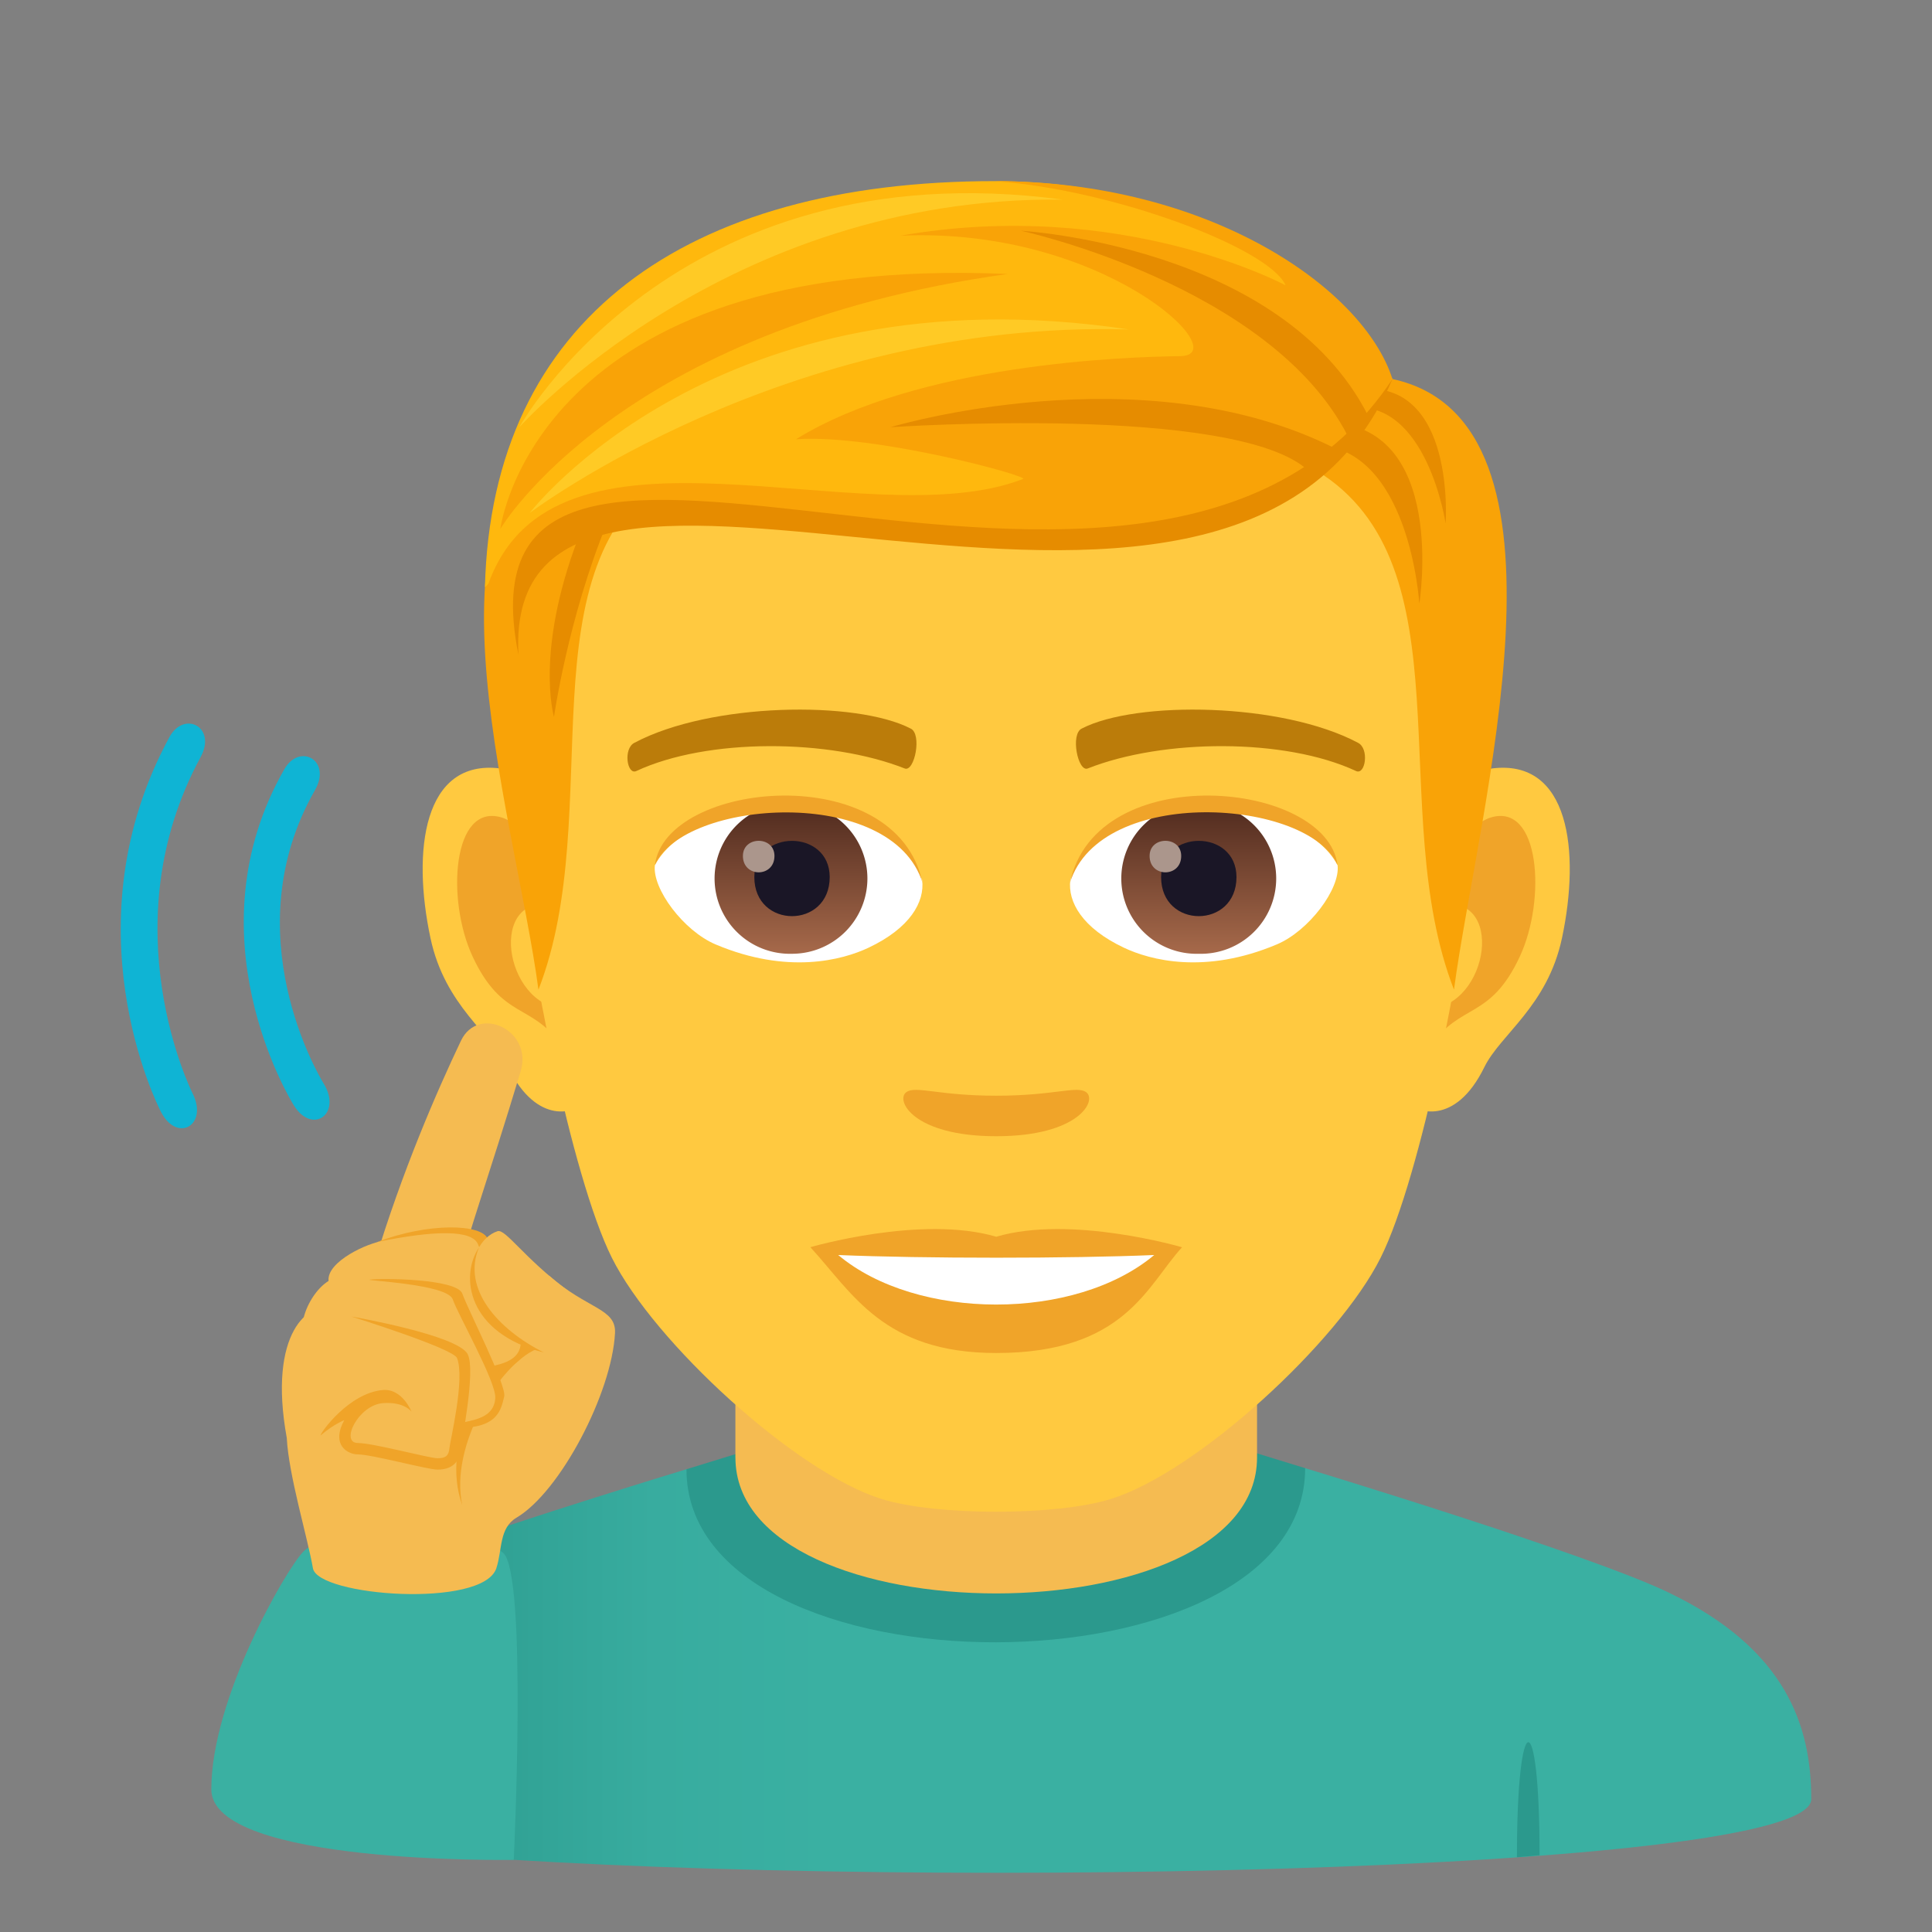 <svg xmlns="http://www.w3.org/2000/svg" xml:space="preserve" style="enable-background:new 0 0 64 64" viewBox="0 0 64 64"><rect x="0" y="0" width="64" height="64" fill="#808080" stroke="none"/><linearGradient id="a" x1="13.751" x2="59.48" y1="55.337" y2="55.337" gradientUnits="userSpaceOnUse"><stop offset="0" style="stop-color:#2b998d"/><stop offset=".055" style="stop-color:#30a194"/><stop offset=".173" style="stop-color:#38ac9f"/><stop offset=".3" style="stop-color:#3ab0a2"/></linearGradient><path d="M55.276 52.755c-2.686-1.293-12.041-4.12-12.041-4.12l-20.494.035s-5.192 1.57-8.932 2.9v9.806C28.767 62.666 60 62.074 60 59.6c0-2.416-.82-4.972-4.724-6.844z" style="fill:url(#a)"/><path d="m51 61.457-.75.066c0-5.035.75-5.101.75-.066zM22.74 48.67c0 7.668 20.495 7.632 20.495-.035l-1.844-.567H24.696l-1.955.602z" style="fill:#2b998d"/><path d="M24.362 48.283c0 6.002 17.279 6.002 17.279 0v-6.64h-17.28v6.64z" style="fill:#f5bb51"/><path d="M49.442 25.454c-2.545.307-4.383 8.821-2.781 11.07.225.312 1.535.814 2.508-1.17.539-1.098 2.091-2.015 2.574-4.28.616-2.904.232-5.927-2.301-5.62zm-32.882 0c2.546.307 4.384 8.821 2.782 11.07-.225.312-1.535.814-2.51-1.17-.537-1.098-2.091-2.015-2.572-4.28-.619-2.904-.232-5.927 2.3-5.62z" style="fill:#ffc940"/><path d="M49.373 27.084c-.664.21-1.389 1.222-1.781 2.901 2.32-.498 1.74 3.365-.277 3.436.02.39.044.788.093 1.209.97-1.41 1.96-.845 2.937-2.942.882-1.89.673-5.118-.972-4.604zM18.41 29.98c-.394-1.677-1.117-2.687-1.78-2.896-1.643-.515-1.856 2.713-.974 4.603.979 2.098 1.967 1.532 2.94 2.942.047-.42.075-.821.09-1.21-1.996-.093-2.568-3.91-.275-3.438z" style="fill:#f0a429"/><path d="M33 9.08c-11.027 0-16.34 8.336-15.675 19.925.133 2.332 1.582 9.938 2.947 12.667 1.398 2.791 6.074 7.095 8.937 7.986 1.81.561 5.774.561 7.582 0 2.865-.891 7.543-5.195 8.94-7.986 1.37-2.73 2.814-10.333 2.945-12.667C49.344 17.417 44.03 9.08 33 9.08z" style="fill:#ffc940"/><path d="M44.983 24.604c-2.522-1.337-7.348-1.402-9.147-.47-.386.179-.13 1.443.193 1.324 2.505-.991 6.547-1.012 8.893.084.313.142.443-.753.06-.938zm-23.963 0c2.521-1.337 7.346-1.402 9.146-.47.385.179.13 1.443-.193 1.324-2.51-.991-6.546-1.012-8.895.084-.31.142-.44-.753-.058-.938z" style="fill:#bb7c0a"/><path d="M35.977 36.177c-.315-.219-1.052.12-2.976.12-1.92 0-2.66-.339-2.975-.12-.377.266.223 1.462 2.975 1.462 2.753 0 3.355-1.196 2.976-1.462z" style="fill:#f0a429"/><path d="M30.547 29.149c.093.73-.402 1.595-1.773 2.244-.871.412-2.686.897-5.067-.107-1.066-.45-2.107-1.85-2.013-2.625 1.291-2.433 7.645-2.789 8.853.488z" style="fill:#fff"/><linearGradient id="b" x1="-1210.167" x2="-1210.167" y1="172.865" y2="172.106" gradientTransform="translate(7977.155 -1104.145) scale(6.57)" gradientUnits="userSpaceOnUse"><stop offset="0" style="stop-color:#a6694a"/><stop offset="1" style="stop-color:#4f2a1e"/></linearGradient><path d="M26.237 26.607a2.496 2.496 0 0 1 2.497 2.492 2.496 2.496 0 0 1-2.497 2.496 2.495 2.495 0 1 1 0-4.988z" style="fill:url(#b)"/><path d="M24.988 29.054c0 1.726 2.497 1.726 2.497 0 0-1.6-2.497-1.6-2.497 0z" style="fill:#1a1626"/><path d="M24.61 28.354c0 .724 1.045.724 1.045 0 0-.668-1.045-.668-1.045 0z" style="fill:#ab968c"/><path d="M30.56 29.244c-1.015-3.252-7.927-2.771-8.866-.584.347-2.801 8.002-3.542 8.865.584z" style="fill:#f0a429"/><path d="M35.456 29.149c-.094.73.4 1.595 1.773 2.244.87.412 2.683.897 5.064-.107 1.07-.45 2.11-1.85 2.016-2.625-1.291-2.433-7.646-2.789-8.853.488z" style="fill:#fff"/><linearGradient id="c" x1="-1210.815" x2="-1210.815" y1="172.865" y2="172.106" gradientTransform="translate(7994.886 -1104.145) scale(6.57)" gradientUnits="userSpaceOnUse"><stop offset="0" style="stop-color:#a6694a"/><stop offset="1" style="stop-color:#4f2a1e"/></linearGradient><path d="M39.71 26.607a2.495 2.495 0 1 1 0 4.988 2.495 2.495 0 1 1 0-4.988z" style="fill:url(#c)"/><path d="M38.463 29.054c0 1.726 2.497 1.726 2.497 0 0-1.6-2.497-1.6-2.497 0z" style="fill:#1a1626"/><path d="M38.082 28.354c0 .724 1.047.724 1.047 0 0-.668-1.047-.668-1.047 0z" style="fill:#ab968c"/><path d="M35.444 29.244c1.011-3.25 7.92-2.785 8.864-.584-.351-2.801-8.001-3.542-8.864.584z" style="fill:#f0a429"/><path d="m46.128 12.556-2.51 3.038c5.081 3.117 2.238 11.258 4.547 17.189.787-5.917 4.461-18.825-2.037-20.227zm-26.355 1.503 2.509 1.536c-5.081 3.117-2.137 11.258-4.445 17.189-.786-5.918-4.562-17.324 1.936-18.725z" style="fill:#f9a307"/><path d="M43.468 14.735c3.228-.013 3.549 5.261 3.549 5.261s.968-6.005-3.132-6.005l-.417.744zM20.104 17.34c-1.294 3.16-1.752 6.407-1.752 6.407s-.682-2.274.947-6.293l.805-.114z" style="fill:#e68c00"/><path d="M44.754 13.504c2.523-.262 3.134 3.836 3.134 3.836s.346-4.77-2.858-4.45l-.276.614z" style="fill:#e68c00"/><path d="M46.127 12.556S42.367 6 32.95 6c-10.223 0-16.667 4.581-16.886 13.451 6.261-6.173 22.755 3.425 30.063-6.895z" style="fill:#ffb80d"/><path d="M46.127 12.556C45.162 9.53 40.035 6 32.95 6c3.927.277 9.103 2.222 9.636 3.451 0 0-5.432-2.927-12.761-1.643 6.72-.305 11.157 3.967 9.269 3.99-1.84.023-8.672.252-12.726 2.752 2.607-.176 7.756 1.227 7.522 1.317-5.191 2.009-15.61-2.769-17.751 3.583 8.047-6.893 23.399 4.21 29.988-6.893z" style="fill:#f9a307"/><path d="M46.127 12.556c-5.372 12.7-29.515-1.502-28.953 9.133-2.464-12.204 21.007 2.847 28.953-9.133z" style="fill:#e68c00"/><path d="M44.656 14.459c-2.554-5.012-10.833-6.815-10.833-6.815s8.656.495 11.507 6.144l-.674.67zm-1.312 1.135c-2.378-2.227-13.847-1.442-13.847-1.442s8.361-2.523 14.756.715l-.909.727z" style="fill:#e68c00"/><path d="M16.576 17.518s1.125-9.124 16.807-8.442c-12.893 1.787-16.807 8.442-16.807 8.442z" style="fill:#f9a307"/><path d="M17.546 16.994s6.213-8.131 19.853-6.08c-11.38-.333-19.853 6.08-19.853 6.08zm-.342-2.842s6.82-7.67 18.002-7.54c-12.92-1.718-18.002 7.54-18.002 7.54z" style="fill:#ffca25"/><path d="M33 40.968c-2.478-.73-6.156.347-6.156.347C28.245 42.84 29.269 44.82 33 44.82c4.275 0 5.002-2.248 6.157-3.503 0 0-3.678-1.081-6.157-.348z" style="fill:#f0a429"/><path d="M27.767 41.574c2.6 2.182 7.852 2.194 10.468 0-2.77.119-7.677.119-10.468 0z" style="fill:#fff"/><path d="M7 59.275c0-3.014 2.467-7.264 3.032-7.858 1.052-1.104 5.824-.666 6.634.021.811.688.353 10.173.353 10.173S7 61.782 7 59.275z" style="fill:#3ab0a2"/><path d="M18.194 42.26c-1.18.69-5.258 1.888-7.215 1.11-.703-.279-2.121.73-1.479 4.266v.002c.06 1.22.696 3.324.866 4.312.162.93 5.634 1.336 6.076 0 .201-.613.086-1.33.666-1.674 1.449-.855 3.16-4.128 3.265-6.115.043-.824-.92-.79-2.18-1.9zm-5.789-.429c.924-3.056 2.07-5.685 2.865-7.355.572-1.203 2.389-.35 1.978 1.01-1.043 3.459-1.85 5.714-1.947 6.345-.1.63-2.896 0-2.896 0z" style="fill:#f5bb51"/><path d="m17.313 44.59.457.1c-1.227.518-2.885 3.196-2.457 5.17-.744-2.064.744-4.671 2-5.27z" style="fill:#f0a429"/><path d="M11.073 42.763c-.649-.602.502-1.315 1.279-1.572 1.838-.614 3.63-.612 3.808-.1.178.512 1.499 3.111 1.31 3.443-1.29 2.252-4.85-.343-6.397-1.771z" style="fill:#f5bb51"/><path d="M16.16 41.048c-.177-.512-1.974-.553-3.656.092 1.893-.387 3.16-.414 3.338.097s1.44 2.725 1.408 3.264c-.05.932-1.668.68-1.566.992 1.379.03 1.754-.6 1.861-1.037.09-.369-1.207-2.896-1.385-3.408z" style="fill:#f0a429"/><path d="M18.016 44.804c-3.129-1.102-2.627-3.656-1.537-4.018.266-.09.857.866 2.334 1.971.244.182-.703 2-.797 2.047z" style="fill:#f5bb51"/><path d="M15.868 41.323c-.64.946-.39 2.84 2.148 3.48-1.523-.765-2.725-2.11-2.148-3.48z" style="fill:#f0a429"/><path d="M10.229 44.57c-.65-.6.303-2.352 1.119-2.262 2.178.238 3.791.078 3.969.592.176.511 1.498 3.11 1.308 3.441-1.289 2.254-4.85-.342-6.396-1.772z" style="fill:#f5bb51"/><path d="M15.317 42.857c-.178-.512-2.776-.518-3.067-.467-.2.033 2.573.142 2.748.654.178.514 1.438 2.725 1.409 3.266-.051.93-1.393.676-1.293.988 1.379.03 1.482-.598 1.588-1.035.09-.367-1.21-2.895-1.385-3.406z" style="fill:#f0a429"/><path d="M15.495 44.862c-.325-.64-3.854-1.25-3.854-1.25s3.37 1.055 3.498 1.374c.273.687-.23 2.746-.252 2.99-.021.244-.123.33-.393.33-.279 0-2.13-.504-2.636-.504-.604 0 .008-1.262.834-1.322.71-.05.94.285.94.285s-.304-.775-.95-.719c-1.121.098-2.066 1.41-2.063 1.506.44-.379.784-.506.784-.506-.448.834.125 1.133.455 1.133.455 0 2.306.504 2.636.504.586 0 .743-.367.768-.676.024-.236.504-2.61.232-3.145z" style="fill:#f0a429"/><path d="M9.418 25.483c-3.13 5.473.174 10.905.315 11.133.619.992 1.603.276.99-.72-.123-.2-3.006-4.969-.291-9.719.57-.993-.512-1.578-1.014-.694zm-3.805-1.067C2.227 30.65 5.202 36.58 5.33 36.828c.544 1.057 1.586.434 1.044-.62-.027-.057-2.76-5.542.27-11.125.546-1.003-.546-1.556-1.031-.667z" style="fill:#0fb4d4"/></svg>